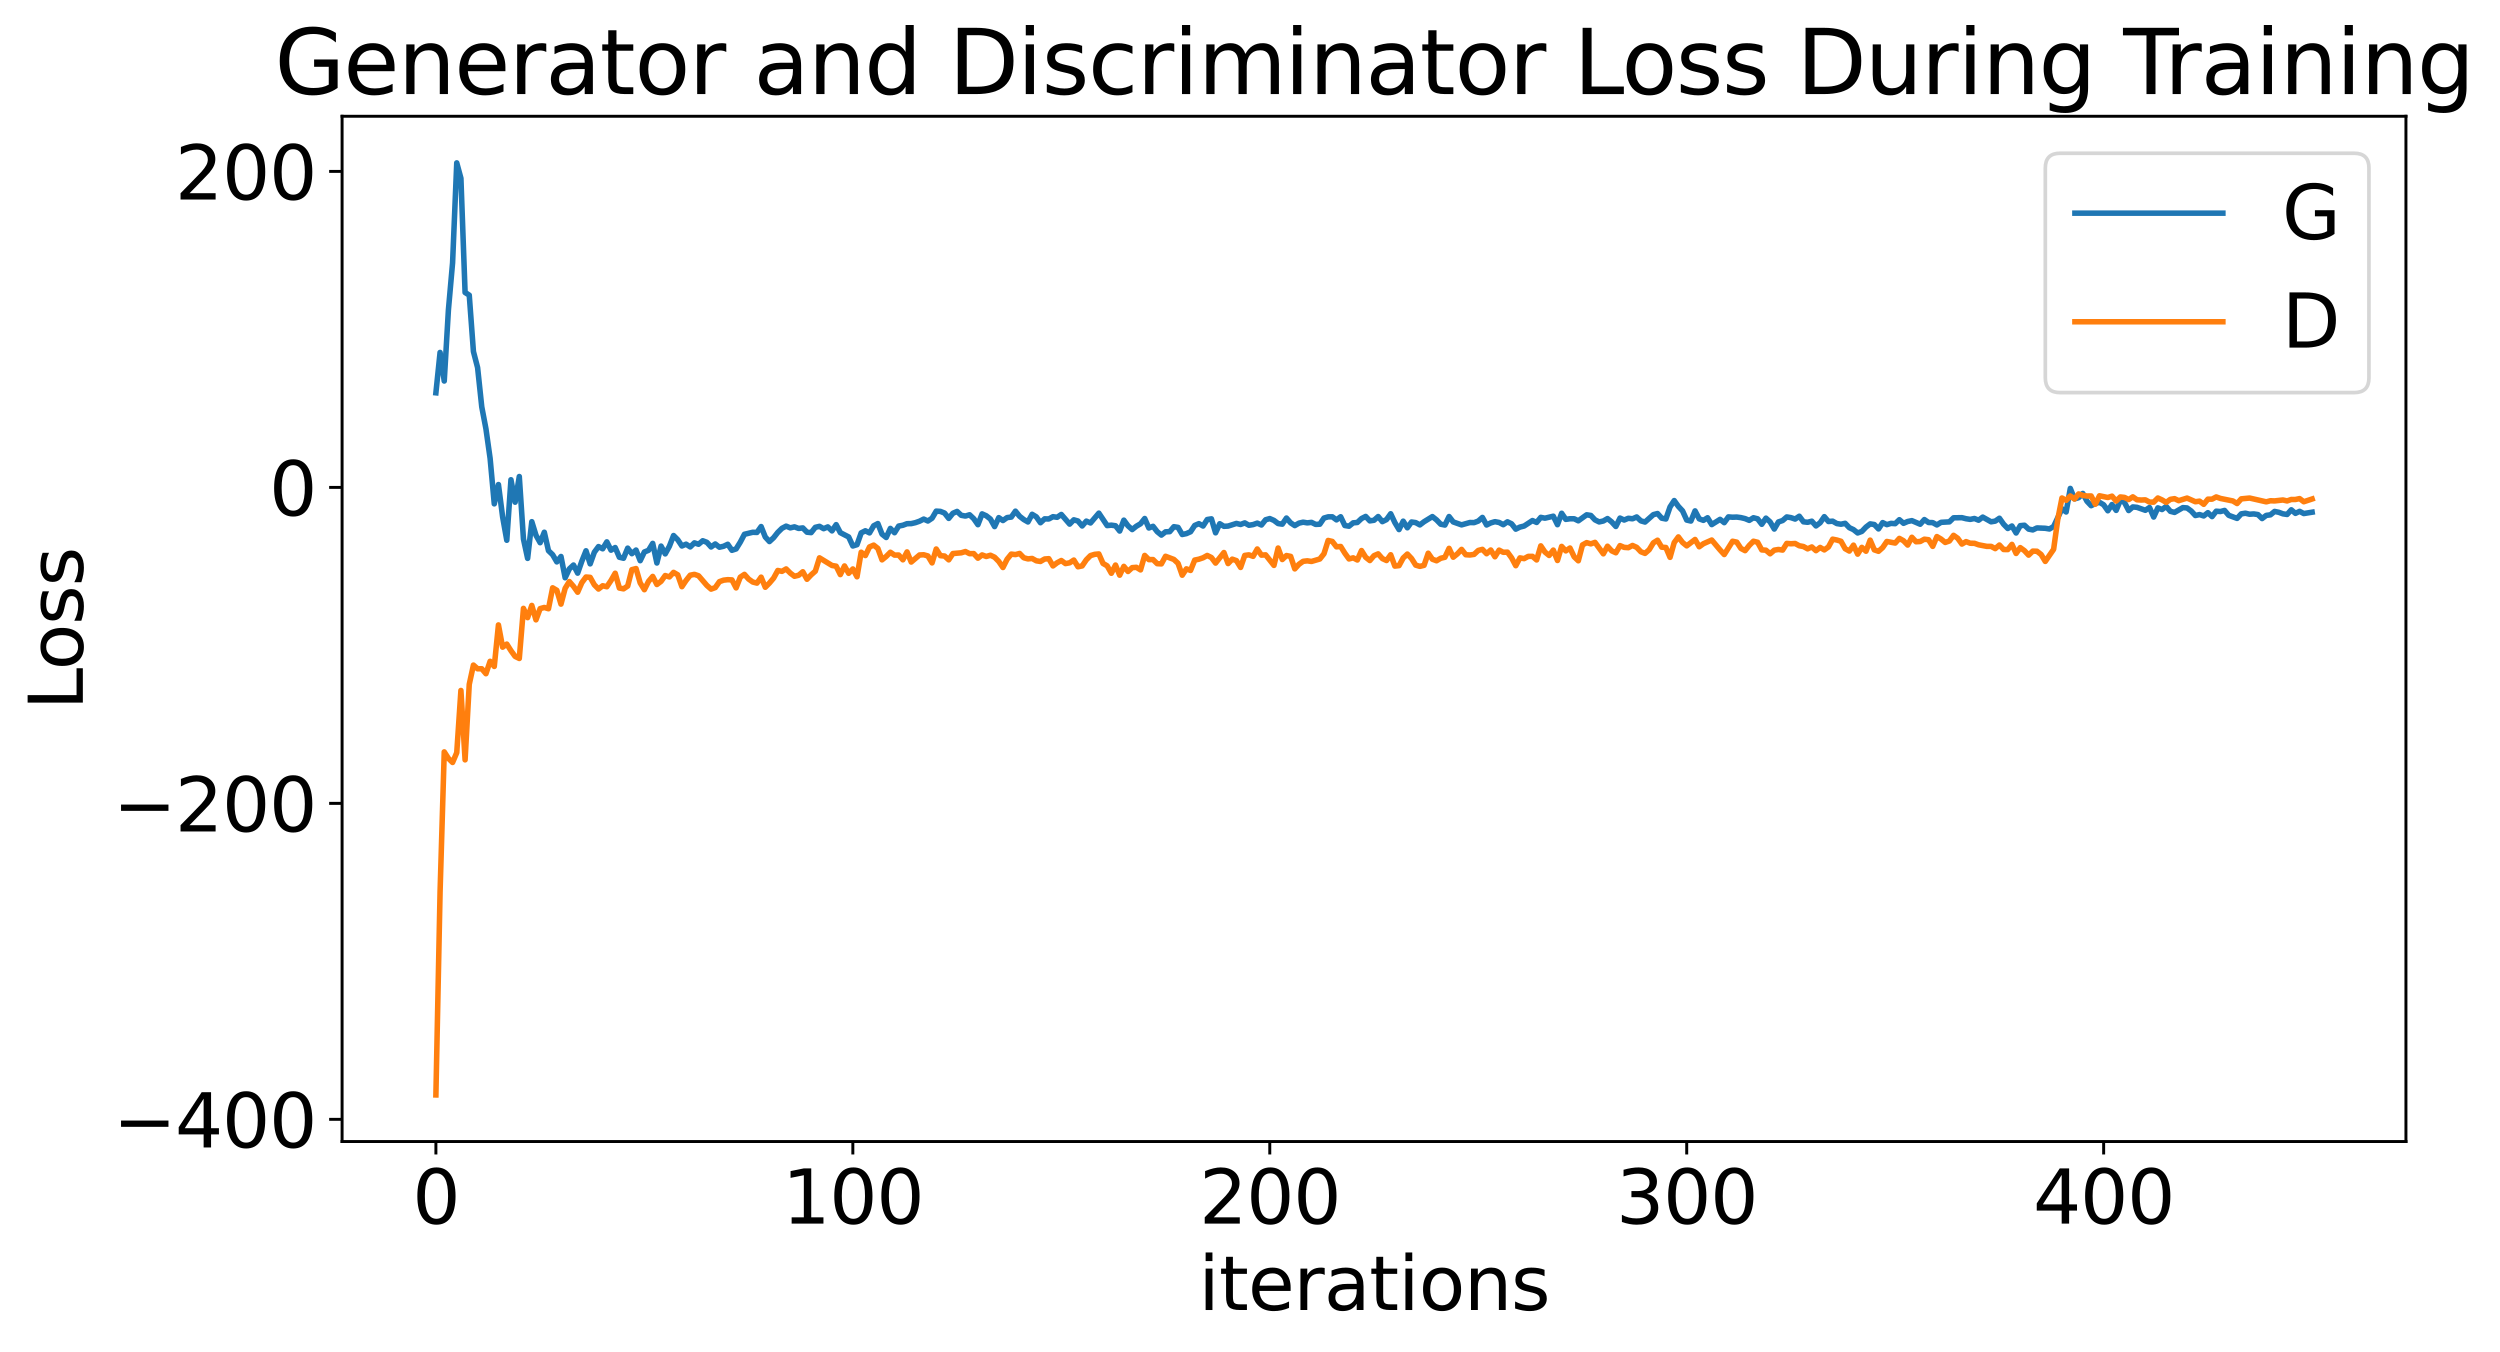 <?xml version="1.0" encoding="utf-8" standalone="no"?>
<!DOCTYPE svg PUBLIC "-//W3C//DTD SVG 1.1//EN"
  "http://www.w3.org/Graphics/SVG/1.1/DTD/svg11.dtd">
<svg xmlns:xlink="http://www.w3.org/1999/xlink" width="675.923pt" height="365.549pt" viewBox="0 0 675.923 365.549" xmlns="http://www.w3.org/2000/svg" version="1.1">
 <defs>
  <style type="text/css">*{stroke-linejoin: round; stroke-linecap: butt}</style>
 </defs>
 <g id="figure_1">
  <g id="patch_1">
   <path d="M 0 365.549 
L 675.923 365.549 
L 675.923 -0 
L 0 -0 
z
" style="fill: #ffffff"/>
  </g>
  <g id="axes_1">
   <g id="patch_2">
    <path d="M 92.491 308.636 
L 650.491 308.636 
L 650.491 31.436 
L 92.491 31.436 
z
" style="fill: #ffffff"/>
   </g>
   <g id="matplotlib.axis_1">
    <g id="xtick_1">
     <g id="line2d_1">
      <defs>
       <path id="m6cee792fcc" d="M 0 0 
L 0 3.5 
" style="stroke: #000000; stroke-width: 0.8"/>
      </defs>
      <g>
       <use xlink:href="#m6cee792fcc" x="117.854" y="308.636" style="stroke: #000000; stroke-width: 0.8"/>
      </g>
     </g>
     <g id="text_1">
      <!-- 0 -->
      <g transform="translate(111.492 330.833) scale(0.2 -0.2)">
       <defs>
        <path id="DejaVuSans-30" d="M 2034 4250 
Q 1547 4250 1301 3770 
Q 1056 3291 1056 2328 
Q 1056 1369 1301 889 
Q 1547 409 2034 409 
Q 2525 409 2770 889 
Q 3016 1369 3016 2328 
Q 3016 3291 2770 3770 
Q 2525 4250 2034 4250 
z
M 2034 4750 
Q 2819 4750 3233 4129 
Q 3647 3509 3647 2328 
Q 3647 1150 3233 529 
Q 2819 -91 2034 -91 
Q 1250 -91 836 529 
Q 422 1150 422 2328 
Q 422 3509 836 4129 
Q 1250 4750 2034 4750 
z
" transform="scale(0.016)"/>
       </defs>
       <use xlink:href="#DejaVuSans-30"/>
      </g>
     </g>
    </g>
    <g id="xtick_2">
     <g id="line2d_2">
      <g>
       <use xlink:href="#m6cee792fcc" x="230.582" y="308.636" style="stroke: #000000; stroke-width: 0.8"/>
      </g>
     </g>
     <g id="text_2">
      <!-- 100 -->
      <g transform="translate(211.494 330.833) scale(0.2 -0.2)">
       <defs>
        <path id="DejaVuSans-31" d="M 794 531 
L 1825 531 
L 1825 4091 
L 703 3866 
L 703 4441 
L 1819 4666 
L 2450 4666 
L 2450 531 
L 3481 531 
L 3481 0 
L 794 0 
L 794 531 
z
" transform="scale(0.016)"/>
       </defs>
       <use xlink:href="#DejaVuSans-31"/>
       <use xlink:href="#DejaVuSans-30" x="63.623"/>
       <use xlink:href="#DejaVuSans-30" x="127.246"/>
      </g>
     </g>
    </g>
    <g id="xtick_3">
     <g id="line2d_3">
      <g>
       <use xlink:href="#m6cee792fcc" x="343.309" y="308.636" style="stroke: #000000; stroke-width: 0.8"/>
      </g>
     </g>
     <g id="text_3">
      <!-- 200 -->
      <g transform="translate(324.221 330.833) scale(0.2 -0.2)">
       <defs>
        <path id="DejaVuSans-32" d="M 1228 531 
L 3431 531 
L 3431 0 
L 469 0 
L 469 531 
Q 828 903 1448 1529 
Q 2069 2156 2228 2338 
Q 2531 2678 2651 2914 
Q 2772 3150 2772 3378 
Q 2772 3750 2511 3984 
Q 2250 4219 1831 4219 
Q 1534 4219 1204 4116 
Q 875 4013 500 3803 
L 500 4441 
Q 881 4594 1212 4672 
Q 1544 4750 1819 4750 
Q 2544 4750 2975 4387 
Q 3406 4025 3406 3419 
Q 3406 3131 3298 2873 
Q 3191 2616 2906 2266 
Q 2828 2175 2409 1742 
Q 1991 1309 1228 531 
z
" transform="scale(0.016)"/>
       </defs>
       <use xlink:href="#DejaVuSans-32"/>
       <use xlink:href="#DejaVuSans-30" x="63.623"/>
       <use xlink:href="#DejaVuSans-30" x="127.246"/>
      </g>
     </g>
    </g>
    <g id="xtick_4">
     <g id="line2d_4">
      <g>
       <use xlink:href="#m6cee792fcc" x="456.036" y="308.636" style="stroke: #000000; stroke-width: 0.8"/>
      </g>
     </g>
     <g id="text_4">
      <!-- 300 -->
      <g transform="translate(436.949 330.833) scale(0.2 -0.2)">
       <defs>
        <path id="DejaVuSans-33" d="M 2597 2516 
Q 3050 2419 3304 2112 
Q 3559 1806 3559 1356 
Q 3559 666 3084 287 
Q 2609 -91 1734 -91 
Q 1441 -91 1130 -33 
Q 819 25 488 141 
L 488 750 
Q 750 597 1062 519 
Q 1375 441 1716 441 
Q 2309 441 2620 675 
Q 2931 909 2931 1356 
Q 2931 1769 2642 2001 
Q 2353 2234 1838 2234 
L 1294 2234 
L 1294 2753 
L 1863 2753 
Q 2328 2753 2575 2939 
Q 2822 3125 2822 3475 
Q 2822 3834 2567 4026 
Q 2313 4219 1838 4219 
Q 1578 4219 1281 4162 
Q 984 4106 628 3988 
L 628 4550 
Q 988 4650 1302 4700 
Q 1616 4750 1894 4750 
Q 2613 4750 3031 4423 
Q 3450 4097 3450 3541 
Q 3450 3153 3228 2886 
Q 3006 2619 2597 2516 
z
" transform="scale(0.016)"/>
       </defs>
       <use xlink:href="#DejaVuSans-33"/>
       <use xlink:href="#DejaVuSans-30" x="63.623"/>
       <use xlink:href="#DejaVuSans-30" x="127.246"/>
      </g>
     </g>
    </g>
    <g id="xtick_5">
     <g id="line2d_5">
      <g>
       <use xlink:href="#m6cee792fcc" x="568.763" y="308.636" style="stroke: #000000; stroke-width: 0.8"/>
      </g>
     </g>
     <g id="text_5">
      <!-- 400 -->
      <g transform="translate(549.676 330.833) scale(0.2 -0.2)">
       <defs>
        <path id="DejaVuSans-34" d="M 2419 4116 
L 825 1625 
L 2419 1625 
L 2419 4116 
z
M 2253 4666 
L 3047 4666 
L 3047 1625 
L 3713 1625 
L 3713 1100 
L 3047 1100 
L 3047 0 
L 2419 0 
L 2419 1100 
L 313 1100 
L 313 1709 
L 2253 4666 
z
" transform="scale(0.016)"/>
       </defs>
       <use xlink:href="#DejaVuSans-34"/>
       <use xlink:href="#DejaVuSans-30" x="63.623"/>
       <use xlink:href="#DejaVuSans-30" x="127.246"/>
      </g>
     </g>
    </g>
    <g id="text_6">
     <!-- iterations -->
     <g transform="translate(324.036 354.189) scale(0.2 -0.2)">
      <defs>
       <path id="DejaVuSans-69" d="M 603 3500 
L 1178 3500 
L 1178 0 
L 603 0 
L 603 3500 
z
M 603 4863 
L 1178 4863 
L 1178 4134 
L 603 4134 
L 603 4863 
z
" transform="scale(0.016)"/>
       <path id="DejaVuSans-74" d="M 1172 4494 
L 1172 3500 
L 2356 3500 
L 2356 3053 
L 1172 3053 
L 1172 1153 
Q 1172 725 1289 603 
Q 1406 481 1766 481 
L 2356 481 
L 2356 0 
L 1766 0 
Q 1100 0 847 248 
Q 594 497 594 1153 
L 594 3053 
L 172 3053 
L 172 3500 
L 594 3500 
L 594 4494 
L 1172 4494 
z
" transform="scale(0.016)"/>
       <path id="DejaVuSans-65" d="M 3597 1894 
L 3597 1613 
L 953 1613 
Q 991 1019 1311 708 
Q 1631 397 2203 397 
Q 2534 397 2845 478 
Q 3156 559 3463 722 
L 3463 178 
Q 3153 47 2828 -22 
Q 2503 -91 2169 -91 
Q 1331 -91 842 396 
Q 353 884 353 1716 
Q 353 2575 817 3079 
Q 1281 3584 2069 3584 
Q 2775 3584 3186 3129 
Q 3597 2675 3597 1894 
z
M 3022 2063 
Q 3016 2534 2758 2815 
Q 2500 3097 2075 3097 
Q 1594 3097 1305 2825 
Q 1016 2553 972 2059 
L 3022 2063 
z
" transform="scale(0.016)"/>
       <path id="DejaVuSans-72" d="M 2631 2963 
Q 2534 3019 2420 3045 
Q 2306 3072 2169 3072 
Q 1681 3072 1420 2755 
Q 1159 2438 1159 1844 
L 1159 0 
L 581 0 
L 581 3500 
L 1159 3500 
L 1159 2956 
Q 1341 3275 1631 3429 
Q 1922 3584 2338 3584 
Q 2397 3584 2469 3576 
Q 2541 3569 2628 3553 
L 2631 2963 
z
" transform="scale(0.016)"/>
       <path id="DejaVuSans-61" d="M 2194 1759 
Q 1497 1759 1228 1600 
Q 959 1441 959 1056 
Q 959 750 1161 570 
Q 1363 391 1709 391 
Q 2188 391 2477 730 
Q 2766 1069 2766 1631 
L 2766 1759 
L 2194 1759 
z
M 3341 1997 
L 3341 0 
L 2766 0 
L 2766 531 
Q 2569 213 2275 61 
Q 1981 -91 1556 -91 
Q 1019 -91 701 211 
Q 384 513 384 1019 
Q 384 1609 779 1909 
Q 1175 2209 1959 2209 
L 2766 2209 
L 2766 2266 
Q 2766 2663 2505 2880 
Q 2244 3097 1772 3097 
Q 1472 3097 1187 3025 
Q 903 2953 641 2809 
L 641 3341 
Q 956 3463 1253 3523 
Q 1550 3584 1831 3584 
Q 2591 3584 2966 3190 
Q 3341 2797 3341 1997 
z
" transform="scale(0.016)"/>
       <path id="DejaVuSans-6f" d="M 1959 3097 
Q 1497 3097 1228 2736 
Q 959 2375 959 1747 
Q 959 1119 1226 758 
Q 1494 397 1959 397 
Q 2419 397 2687 759 
Q 2956 1122 2956 1747 
Q 2956 2369 2687 2733 
Q 2419 3097 1959 3097 
z
M 1959 3584 
Q 2709 3584 3137 3096 
Q 3566 2609 3566 1747 
Q 3566 888 3137 398 
Q 2709 -91 1959 -91 
Q 1206 -91 779 398 
Q 353 888 353 1747 
Q 353 2609 779 3096 
Q 1206 3584 1959 3584 
z
" transform="scale(0.016)"/>
       <path id="DejaVuSans-6e" d="M 3513 2113 
L 3513 0 
L 2938 0 
L 2938 2094 
Q 2938 2591 2744 2837 
Q 2550 3084 2163 3084 
Q 1697 3084 1428 2787 
Q 1159 2491 1159 1978 
L 1159 0 
L 581 0 
L 581 3500 
L 1159 3500 
L 1159 2956 
Q 1366 3272 1645 3428 
Q 1925 3584 2291 3584 
Q 2894 3584 3203 3211 
Q 3513 2838 3513 2113 
z
" transform="scale(0.016)"/>
       <path id="DejaVuSans-73" d="M 2834 3397 
L 2834 2853 
Q 2591 2978 2328 3040 
Q 2066 3103 1784 3103 
Q 1356 3103 1142 2972 
Q 928 2841 928 2578 
Q 928 2378 1081 2264 
Q 1234 2150 1697 2047 
L 1894 2003 
Q 2506 1872 2764 1633 
Q 3022 1394 3022 966 
Q 3022 478 2636 193 
Q 2250 -91 1575 -91 
Q 1294 -91 989 -36 
Q 684 19 347 128 
L 347 722 
Q 666 556 975 473 
Q 1284 391 1588 391 
Q 1994 391 2212 530 
Q 2431 669 2431 922 
Q 2431 1156 2273 1281 
Q 2116 1406 1581 1522 
L 1381 1569 
Q 847 1681 609 1914 
Q 372 2147 372 2553 
Q 372 3047 722 3315 
Q 1072 3584 1716 3584 
Q 2034 3584 2315 3537 
Q 2597 3491 2834 3397 
z
" transform="scale(0.016)"/>
      </defs>
      <use xlink:href="#DejaVuSans-69"/>
      <use xlink:href="#DejaVuSans-74" x="27.783"/>
      <use xlink:href="#DejaVuSans-65" x="66.992"/>
      <use xlink:href="#DejaVuSans-72" x="128.516"/>
      <use xlink:href="#DejaVuSans-61" x="169.629"/>
      <use xlink:href="#DejaVuSans-74" x="230.908"/>
      <use xlink:href="#DejaVuSans-69" x="270.117"/>
      <use xlink:href="#DejaVuSans-6f" x="297.9"/>
      <use xlink:href="#DejaVuSans-6e" x="359.082"/>
      <use xlink:href="#DejaVuSans-73" x="422.461"/>
     </g>
    </g>
   </g>
   <g id="matplotlib.axis_2">
    <g id="ytick_1">
     <g id="line2d_6">
      <defs>
       <path id="m72a6e95339" d="M 0 0 
L -3.5 0 
" style="stroke: #000000; stroke-width: 0.8"/>
      </defs>
      <g>
       <use xlink:href="#m72a6e95339" x="92.491" y="302.634" style="stroke: #000000; stroke-width: 0.8"/>
      </g>
     </g>
     <g id="text_7">
      <!-- −400 -->
      <g transform="translate(30.556 310.233) scale(0.2 -0.2)">
       <defs>
        <path id="DejaVuSans-2212" d="M 678 2272 
L 4684 2272 
L 4684 1741 
L 678 1741 
L 678 2272 
z
" transform="scale(0.016)"/>
       </defs>
       <use xlink:href="#DejaVuSans-2212"/>
       <use xlink:href="#DejaVuSans-34" x="83.789"/>
       <use xlink:href="#DejaVuSans-30" x="147.412"/>
       <use xlink:href="#DejaVuSans-30" x="211.035"/>
      </g>
     </g>
    </g>
    <g id="ytick_2">
     <g id="line2d_7">
      <g>
       <use xlink:href="#m72a6e95339" x="92.491" y="217.204" style="stroke: #000000; stroke-width: 0.8"/>
      </g>
     </g>
     <g id="text_8">
      <!-- −200 -->
      <g transform="translate(30.556 224.803) scale(0.2 -0.2)">
       <use xlink:href="#DejaVuSans-2212"/>
       <use xlink:href="#DejaVuSans-32" x="83.789"/>
       <use xlink:href="#DejaVuSans-30" x="147.412"/>
       <use xlink:href="#DejaVuSans-30" x="211.035"/>
      </g>
     </g>
    </g>
    <g id="ytick_3">
     <g id="line2d_8">
      <g>
       <use xlink:href="#m72a6e95339" x="92.491" y="131.774" style="stroke: #000000; stroke-width: 0.8"/>
      </g>
     </g>
     <g id="text_9">
      <!-- 0 -->
      <g transform="translate(72.766 139.373) scale(0.2 -0.2)">
       <use xlink:href="#DejaVuSans-30"/>
      </g>
     </g>
    </g>
    <g id="ytick_4">
     <g id="line2d_9">
      <g>
       <use xlink:href="#m72a6e95339" x="92.491" y="46.344" style="stroke: #000000; stroke-width: 0.8"/>
      </g>
     </g>
     <g id="text_10">
      <!-- 200 -->
      <g transform="translate(47.316 53.943) scale(0.2 -0.2)">
       <use xlink:href="#DejaVuSans-32"/>
       <use xlink:href="#DejaVuSans-30" x="63.623"/>
       <use xlink:href="#DejaVuSans-30" x="127.246"/>
      </g>
     </g>
    </g>
    <g id="text_11">
     <!-- Loss -->
     <g transform="translate(22.397 191.971) rotate(-90) scale(0.2 -0.2)">
      <defs>
       <path id="DejaVuSans-4c" d="M 628 4666 
L 1259 4666 
L 1259 531 
L 3531 531 
L 3531 0 
L 628 0 
L 628 4666 
z
" transform="scale(0.016)"/>
      </defs>
      <use xlink:href="#DejaVuSans-4c"/>
      <use xlink:href="#DejaVuSans-6f" x="53.963"/>
      <use xlink:href="#DejaVuSans-73" x="115.145"/>
      <use xlink:href="#DejaVuSans-73" x="167.244"/>
     </g>
    </g>
   </g>
   <g id="line2d_10">
    <path d="M 117.854 106.201 
L 118.982 95.293 
L 120.109 103.013 
L 121.236 83.802 
L 122.363 71.07 
L 123.491 44.036 
L 124.618 48.202 
L 125.745 79.082 
L 126.872 79.801 
L 128 95.039 
L 129.127 99.384 
L 130.254 110.005 
L 131.382 115.933 
L 132.509 123.922 
L 133.636 136.223 
L 134.763 131.012 
L 135.891 139.741 
L 137.018 146.066 
L 138.145 129.712 
L 139.272 135.776 
L 140.4 128.84 
L 141.527 145.744 
L 142.654 150.966 
L 143.782 141.048 
L 144.909 144.709 
L 146.036 146.73 
L 147.163 143.903 
L 148.291 148.889 
L 149.418 149.977 
L 150.545 151.915 
L 151.672 150.461 
L 152.8 156.209 
L 153.927 153.818 
L 155.054 152.77 
L 156.182 154.957 
L 157.309 151.727 
L 158.436 148.92 
L 159.563 152.45 
L 160.691 149.303 
L 161.818 147.781 
L 162.945 148.375 
L 164.072 146.504 
L 165.2 148.745 
L 166.327 148.044 
L 167.454 150.657 
L 168.582 150.932 
L 169.709 148.202 
L 170.836 149.697 
L 171.963 148.72 
L 173.091 151.591 
L 174.218 149.238 
L 175.345 148.782 
L 176.472 146.917 
L 177.6 152.215 
L 178.727 147.649 
L 179.854 149.753 
L 180.982 147.695 
L 182.109 144.795 
L 183.236 145.922 
L 184.363 147.615 
L 185.491 147.13 
L 186.618 147.865 
L 187.745 146.771 
L 188.872 147.15 
L 190 146.202 
L 191.127 146.632 
L 192.254 147.882 
L 193.382 147.073 
L 194.509 147.952 
L 195.636 147.692 
L 196.763 147.157 
L 197.891 148.781 
L 199.018 148.414 
L 200.145 146.591 
L 201.272 144.451 
L 203.527 143.911 
L 204.654 143.957 
L 205.782 142.369 
L 206.909 145.189 
L 208.036 146.419 
L 209.163 145.376 
L 210.291 143.944 
L 211.418 142.844 
L 212.545 142.253 
L 213.672 142.718 
L 214.8 142.444 
L 215.927 142.872 
L 217.054 142.731 
L 218.182 143.888 
L 219.309 144.002 
L 220.436 142.575 
L 221.563 142.306 
L 222.691 142.938 
L 223.818 142.458 
L 224.945 143.532 
L 226.072 141.851 
L 227.2 144.015 
L 229.454 145.177 
L 230.582 147.615 
L 231.709 147.264 
L 232.836 144.074 
L 233.963 143.508 
L 235.091 144.077 
L 236.218 142.152 
L 237.345 141.557 
L 238.472 144.417 
L 239.6 145.316 
L 240.727 142.868 
L 241.854 144.028 
L 242.982 142.228 
L 244.109 142.014 
L 245.236 141.589 
L 246.363 141.571 
L 247.491 141.311 
L 248.618 140.918 
L 249.745 140.347 
L 250.872 140.862 
L 252 140.112 
L 253.127 138.192 
L 254.254 138.269 
L 255.382 138.718 
L 256.509 140.157 
L 257.636 138.766 
L 258.763 138.28 
L 259.891 139.324 
L 261.018 139.525 
L 262.145 139.18 
L 263.272 140.24 
L 264.4 141.858 
L 265.527 138.938 
L 266.654 139.449 
L 267.782 140.337 
L 268.909 142.371 
L 270.036 139.956 
L 271.163 140.734 
L 272.291 139.937 
L 273.418 139.804 
L 274.545 138.205 
L 275.672 139.587 
L 276.8 140.467 
L 277.927 141.119 
L 279.054 139.052 
L 280.182 139.737 
L 281.309 141.329 
L 282.436 140.28 
L 283.563 140.314 
L 284.691 139.701 
L 285.818 139.86 
L 286.945 139.098 
L 289.2 141.703 
L 290.327 140.546 
L 291.454 140.869 
L 292.582 142.202 
L 293.709 140.898 
L 294.836 141.392 
L 297.091 138.738 
L 299.345 142.103 
L 300.472 141.988 
L 301.6 142.147 
L 302.727 143.574 
L 303.854 140.637 
L 304.982 142.175 
L 306.109 143.176 
L 307.236 142.277 
L 308.363 141.614 
L 309.491 140.192 
L 310.618 142.751 
L 311.745 142.302 
L 312.872 143.746 
L 314 144.672 
L 315.127 143.789 
L 316.254 143.741 
L 317.382 142.406 
L 318.509 142.587 
L 319.636 144.513 
L 320.763 144.273 
L 321.891 143.77 
L 323.018 142.061 
L 324.145 141.581 
L 325.272 142.217 
L 326.4 140.462 
L 327.527 140.281 
L 328.654 144.055 
L 329.782 141.606 
L 330.909 142.299 
L 332.036 142.239 
L 334.291 141.52 
L 335.418 141.8 
L 336.545 141.371 
L 337.672 142.012 
L 338.8 141.834 
L 339.927 141.438 
L 341.054 141.943 
L 342.182 140.529 
L 343.309 140.209 
L 344.436 140.703 
L 345.563 141.555 
L 346.691 141.716 
L 347.818 140.066 
L 348.945 141.36 
L 350.072 142.103 
L 351.2 141.443 
L 352.327 141.18 
L 353.454 141.37 
L 354.582 141.233 
L 355.709 141.782 
L 356.836 141.728 
L 357.963 140.068 
L 359.091 139.741 
L 360.218 139.73 
L 361.345 140.555 
L 362.472 139.72 
L 363.6 142.083 
L 364.727 142.271 
L 365.854 141.36 
L 366.982 141.263 
L 368.109 140.203 
L 369.236 139.631 
L 370.363 140.828 
L 371.491 140.659 
L 372.618 139.661 
L 373.745 141.034 
L 374.872 140.479 
L 376 138.909 
L 377.127 141.293 
L 378.254 143.176 
L 379.382 140.912 
L 380.509 142.694 
L 381.636 141.133 
L 382.763 141.298 
L 383.891 141.917 
L 385.018 141.061 
L 387.272 139.672 
L 388.4 140.569 
L 389.527 141.729 
L 390.654 141.956 
L 391.782 139.661 
L 392.909 141.116 
L 395.163 141.908 
L 397.418 141.272 
L 398.545 141.304 
L 399.672 140.884 
L 400.8 139.9 
L 401.927 141.94 
L 403.054 141.381 
L 404.182 141.044 
L 405.309 141.257 
L 406.436 141.861 
L 407.563 141.082 
L 408.691 141.623 
L 409.818 143.065 
L 410.945 142.509 
L 412.072 142.224 
L 414.327 140.742 
L 415.454 141.25 
L 416.582 139.882 
L 417.709 140.101 
L 419.963 139.565 
L 421.091 141.858 
L 422.218 138.773 
L 423.345 140.42 
L 424.472 140.257 
L 425.6 140.258 
L 426.727 140.809 
L 428.982 139.187 
L 430.109 139.36 
L 431.236 140.556 
L 432.363 141.113 
L 433.491 140.861 
L 434.618 140.21 
L 435.745 141.106 
L 436.872 142.337 
L 438 140.073 
L 439.127 140.602 
L 440.254 140.125 
L 441.382 140.266 
L 442.509 139.772 
L 443.636 140.821 
L 444.763 141.145 
L 447.018 139.142 
L 448.145 138.845 
L 449.272 140.094 
L 450.4 140.316 
L 451.527 137.06 
L 452.654 135.341 
L 453.782 136.917 
L 454.909 138.126 
L 456.036 140.61 
L 457.163 140.872 
L 458.291 138.131 
L 459.418 140.283 
L 460.545 140.684 
L 461.672 139.987 
L 462.8 141.834 
L 465.054 140.418 
L 466.182 141.312 
L 467.309 139.75 
L 468.436 139.84 
L 469.563 139.798 
L 470.691 139.949 
L 471.818 140.22 
L 472.945 140.689 
L 474.072 139.985 
L 475.2 140.275 
L 476.327 141.752 
L 477.454 140.095 
L 478.582 141.106 
L 479.709 143.034 
L 480.836 141.115 
L 481.963 140.738 
L 483.091 139.765 
L 484.218 139.957 
L 485.345 140.338 
L 486.472 139.574 
L 487.6 141.083 
L 488.727 141.207 
L 489.854 140.915 
L 490.982 142.191 
L 492.109 141.337 
L 493.236 139.693 
L 494.363 141.001 
L 495.491 140.909 
L 496.618 141.553 
L 497.745 141.73 
L 498.872 141.491 
L 500 142.667 
L 501.127 143.195 
L 502.254 144.093 
L 503.382 143.682 
L 504.509 142.5 
L 505.636 141.642 
L 506.763 141.82 
L 507.891 142.998 
L 509.018 141.298 
L 510.145 141.846 
L 511.272 141.504 
L 512.4 141.585 
L 513.527 140.514 
L 514.654 141.486 
L 515.782 140.997 
L 516.909 140.769 
L 519.163 141.735 
L 520.291 140.479 
L 521.418 141.269 
L 522.545 141.301 
L 523.672 141.925 
L 524.8 141.22 
L 527.054 141.096 
L 528.182 140.001 
L 530.436 139.961 
L 531.563 140.249 
L 532.691 140.421 
L 533.818 140.187 
L 534.945 140.647 
L 536.072 139.811 
L 538.327 141.081 
L 539.454 140.893 
L 540.582 140.118 
L 541.709 141.721 
L 542.836 142.881 
L 543.963 142.215 
L 545.091 144.1 
L 546.218 142.123 
L 547.345 142.008 
L 548.472 143.051 
L 549.6 143.274 
L 550.727 142.734 
L 552.982 142.832 
L 554.109 143.022 
L 555.236 142.35 
L 557.491 137.555 
L 558.618 138.422 
L 559.745 132.056 
L 560.872 134.866 
L 562 134.561 
L 563.127 133.417 
L 564.254 135.529 
L 565.382 136.721 
L 566.509 136.133 
L 567.636 135.806 
L 568.763 136.48 
L 569.891 138.092 
L 571.018 136.412 
L 572.145 137.985 
L 573.272 135.26 
L 574.4 135.859 
L 575.527 138.03 
L 576.654 137.059 
L 577.782 137.17 
L 580.036 137.964 
L 581.163 137.214 
L 582.291 139.79 
L 583.418 137.311 
L 584.545 137.759 
L 585.672 136.925 
L 586.8 138.246 
L 587.927 138.539 
L 590.182 137.244 
L 591.309 137.333 
L 592.436 138.163 
L 593.563 139.383 
L 594.691 139.122 
L 595.818 139.495 
L 596.945 138.612 
L 598.072 139.669 
L 599.2 138.211 
L 600.327 138.305 
L 601.454 138.008 
L 602.582 139.329 
L 604.836 140.157 
L 605.963 138.933 
L 607.091 138.755 
L 608.218 139.031 
L 609.345 138.952 
L 610.472 139.122 
L 611.6 140.201 
L 612.727 139.344 
L 613.854 139.197 
L 614.982 138.278 
L 616.109 138.508 
L 617.236 138.928 
L 618.363 139.094 
L 619.491 137.837 
L 620.618 138.795 
L 621.745 138.255 
L 622.872 138.846 
L 625.127 138.482 
L 625.127 138.482 
" clip-path="url(#p04a81657b8)" style="fill: none; stroke: #1f77b4; stroke-width: 1.5; stroke-linecap: square"/>
   </g>
   <g id="line2d_11">
    <path d="M 117.854 296.036 
L 118.982 241.114 
L 120.109 203.289 
L 121.236 205.05 
L 122.363 206.143 
L 123.491 203.499 
L 124.618 186.686 
L 125.745 205.438 
L 126.872 185.019 
L 128 179.82 
L 129.127 180.821 
L 130.254 180.814 
L 131.382 182.147 
L 132.509 178.8 
L 133.636 180.178 
L 134.763 168.963 
L 135.891 174.974 
L 137.018 174.143 
L 138.145 175.918 
L 139.272 177.477 
L 140.4 178.029 
L 141.527 164.488 
L 142.654 166.987 
L 143.782 163.693 
L 144.909 167.581 
L 146.036 164.552 
L 147.163 164.243 
L 148.291 164.583 
L 149.418 158.928 
L 150.545 159.597 
L 151.672 163.333 
L 152.8 159.064 
L 153.927 157.227 
L 155.054 158.525 
L 156.182 160.115 
L 157.309 157.536 
L 158.436 156.008 
L 159.563 156.102 
L 160.691 158.114 
L 161.818 159.255 
L 162.945 158.372 
L 164.072 158.634 
L 165.2 156.948 
L 166.327 154.988 
L 167.454 158.988 
L 168.582 159.204 
L 169.709 158.45 
L 170.836 154.021 
L 171.963 153.725 
L 173.091 157.614 
L 174.218 159.434 
L 175.345 157.18 
L 176.472 155.851 
L 177.6 158.029 
L 178.727 157.177 
L 179.854 155.614 
L 180.982 155.981 
L 182.109 154.754 
L 183.236 155.408 
L 184.363 158.616 
L 185.491 156.94 
L 186.618 155.516 
L 187.745 155.289 
L 188.872 155.671 
L 191.127 158.296 
L 192.254 159.281 
L 193.382 158.872 
L 194.509 157.263 
L 195.636 156.861 
L 196.763 156.725 
L 197.891 156.788 
L 199.018 158.944 
L 200.145 156.05 
L 201.272 155.294 
L 202.4 156.562 
L 203.527 157.363 
L 204.654 157.655 
L 205.782 156.047 
L 206.909 158.775 
L 208.036 157.637 
L 209.163 156.305 
L 210.291 154.245 
L 211.418 154.474 
L 212.545 153.823 
L 213.672 154.948 
L 214.8 155.804 
L 215.927 155.532 
L 217.054 154.587 
L 218.182 156.615 
L 219.309 155.425 
L 220.436 154.424 
L 221.563 150.825 
L 224.945 152.889 
L 226.072 153.077 
L 227.2 155.35 
L 228.327 153.019 
L 229.454 155.002 
L 230.582 153.832 
L 231.709 155.944 
L 232.836 149.306 
L 233.963 150.203 
L 235.091 147.869 
L 236.218 147.384 
L 237.345 148.273 
L 238.472 151.364 
L 239.6 150.447 
L 240.727 149.314 
L 241.854 150.087 
L 242.982 150.064 
L 244.109 151.354 
L 245.236 149.224 
L 246.363 151.955 
L 248.618 150.047 
L 249.745 149.992 
L 250.872 150.313 
L 252 152.187 
L 253.127 148.438 
L 254.254 150.236 
L 255.382 150.332 
L 256.509 151.363 
L 257.636 149.663 
L 259.891 149.462 
L 261.018 149.118 
L 262.145 149.697 
L 263.272 149.674 
L 264.4 150.916 
L 265.527 150.034 
L 266.654 150.453 
L 267.782 150.123 
L 268.909 150.654 
L 270.036 151.798 
L 271.163 153.433 
L 272.291 151.197 
L 273.418 149.81 
L 274.545 149.944 
L 275.672 149.64 
L 276.8 150.804 
L 277.927 151.108 
L 279.054 150.992 
L 280.182 151.624 
L 281.309 151.801 
L 282.436 151.139 
L 283.563 151.052 
L 284.691 153.007 
L 285.818 152.15 
L 286.945 151.548 
L 288.072 152.375 
L 289.2 152.168 
L 290.327 151.426 
L 291.454 153.236 
L 292.582 153.007 
L 293.709 151.353 
L 294.836 150.212 
L 295.963 149.878 
L 297.091 149.767 
L 298.218 152.334 
L 299.345 152.985 
L 300.472 154.989 
L 301.6 152.777 
L 302.727 155.511 
L 303.854 153.132 
L 304.982 154.506 
L 306.109 153.474 
L 307.236 153.384 
L 308.363 154.081 
L 309.491 150.174 
L 310.618 151.304 
L 311.745 151.289 
L 312.872 152.398 
L 314 152.457 
L 315.127 150.404 
L 317.382 151.257 
L 318.509 152.309 
L 319.636 155.515 
L 320.763 153.8 
L 321.891 154.223 
L 323.018 151.425 
L 324.145 151.191 
L 325.272 150.809 
L 326.4 150.18 
L 327.527 150.737 
L 328.654 152.238 
L 330.909 149.39 
L 332.036 152.367 
L 333.163 151.178 
L 334.291 151.578 
L 335.418 153.415 
L 336.545 150.168 
L 337.672 150.014 
L 338.8 150.414 
L 339.927 148.433 
L 341.054 150.092 
L 342.182 150.013 
L 344.436 152.863 
L 345.563 148.176 
L 346.691 151.276 
L 347.818 150.204 
L 348.945 150.429 
L 350.072 153.806 
L 351.2 152.565 
L 352.327 151.764 
L 353.454 151.635 
L 354.582 151.799 
L 356.836 151.136 
L 357.963 149.717 
L 359.091 146.125 
L 360.218 146.39 
L 361.345 147.846 
L 362.472 147.747 
L 363.6 149.559 
L 364.727 151.12 
L 365.854 150.825 
L 366.982 151.403 
L 368.109 148.853 
L 369.236 150.662 
L 370.363 151.552 
L 371.491 150.23 
L 372.618 149.747 
L 373.745 151.023 
L 374.872 151.545 
L 376 149.99 
L 377.127 153.053 
L 378.254 152.928 
L 379.382 150.855 
L 380.509 149.804 
L 381.636 151.004 
L 382.763 152.796 
L 383.891 153.128 
L 385.018 152.848 
L 386.145 149.577 
L 387.272 151.199 
L 388.4 151.613 
L 389.527 150.939 
L 390.654 150.669 
L 391.782 148.261 
L 392.909 150.649 
L 394.036 149.748 
L 395.163 148.539 
L 396.291 149.983 
L 397.418 150.051 
L 398.545 149.887 
L 399.672 148.826 
L 400.8 148.534 
L 401.927 149.707 
L 403.054 148.706 
L 404.182 150.533 
L 405.309 148.741 
L 406.436 149.327 
L 407.563 149.28 
L 408.691 150.825 
L 409.818 152.944 
L 410.945 150.838 
L 412.072 151.038 
L 413.2 150.423 
L 414.327 150.42 
L 415.454 151.388 
L 416.582 147.587 
L 417.709 149.257 
L 418.836 150.178 
L 419.963 148.732 
L 421.091 151.537 
L 422.218 147.732 
L 423.345 148.94 
L 424.472 148.172 
L 425.6 150.539 
L 426.727 151.618 
L 427.854 147.332 
L 428.982 146.714 
L 430.109 147.042 
L 431.236 146.643 
L 433.491 149.735 
L 434.618 147.685 
L 435.745 148.928 
L 436.872 149.448 
L 438 147.521 
L 439.127 147.993 
L 440.254 148.075 
L 441.382 147.476 
L 442.509 147.987 
L 443.636 149.179 
L 444.763 149.618 
L 445.891 148.624 
L 447.018 146.765 
L 448.145 146.059 
L 449.272 147.941 
L 450.4 148.029 
L 451.527 150.687 
L 452.654 146.697 
L 453.782 145.166 
L 454.909 146.667 
L 456.036 147.581 
L 458.291 145.861 
L 459.418 147.828 
L 460.545 147.007 
L 462.8 146.009 
L 465.054 148.689 
L 466.182 149.924 
L 468.436 146.337 
L 469.563 146.576 
L 470.691 148.284 
L 471.818 148.877 
L 472.945 147.468 
L 474.072 146.334 
L 475.2 146.611 
L 476.327 148.682 
L 477.454 148.757 
L 478.582 149.724 
L 479.709 148.748 
L 480.836 148.559 
L 481.963 148.723 
L 483.091 146.922 
L 484.218 147.016 
L 485.345 146.944 
L 486.472 147.558 
L 487.6 147.766 
L 488.727 148.39 
L 489.854 147.878 
L 490.982 148.882 
L 492.109 148.014 
L 493.236 148.676 
L 494.363 147.872 
L 495.491 145.779 
L 496.618 146.001 
L 497.745 146.343 
L 498.872 148.351 
L 500 148.989 
L 501.127 147.391 
L 502.254 149.821 
L 503.382 147.996 
L 504.509 149.032 
L 505.636 146.037 
L 506.763 148.672 
L 507.891 149.054 
L 509.018 148.049 
L 510.145 146.4 
L 512.4 146.825 
L 513.527 145.567 
L 514.654 146.2 
L 515.782 147.363 
L 516.909 145.266 
L 518.036 146.472 
L 519.163 146.406 
L 520.291 145.784 
L 521.418 145.925 
L 522.545 147.716 
L 523.672 145.079 
L 524.8 145.745 
L 525.927 146.659 
L 527.054 146.264 
L 528.182 144.737 
L 529.309 145.536 
L 530.436 147.098 
L 531.563 146.436 
L 532.691 146.879 
L 533.818 146.888 
L 534.945 147.295 
L 537.2 147.727 
L 538.327 147.716 
L 539.454 148.328 
L 540.582 147.361 
L 541.709 148.57 
L 542.836 148.591 
L 543.963 147.187 
L 545.091 149.633 
L 546.218 148.065 
L 547.345 148.881 
L 548.472 150.088 
L 549.6 149.006 
L 550.727 149.041 
L 551.854 149.919 
L 552.982 151.784 
L 555.236 148.517 
L 556.363 140.383 
L 557.491 134.645 
L 558.618 135.276 
L 559.745 134.095 
L 560.872 134.924 
L 562 133.544 
L 563.127 133.933 
L 564.254 134.109 
L 565.382 134.095 
L 566.509 136.329 
L 567.636 134.045 
L 569.891 134.511 
L 571.018 134.148 
L 572.145 135.463 
L 573.272 134.363 
L 574.4 134.486 
L 575.527 135.062 
L 576.654 134.333 
L 577.782 135.128 
L 578.909 135.193 
L 580.036 135.142 
L 581.163 135.747 
L 582.291 135.766 
L 583.418 134.645 
L 584.545 135.159 
L 585.672 135.834 
L 586.8 135.006 
L 587.927 134.826 
L 589.054 135.366 
L 591.309 134.666 
L 593.563 135.652 
L 594.691 135.497 
L 595.818 136.35 
L 596.945 134.96 
L 598.072 134.958 
L 599.2 134.354 
L 600.327 134.761 
L 603.709 135.447 
L 604.836 136.139 
L 605.963 134.877 
L 608.218 134.657 
L 612.727 135.683 
L 613.854 135.388 
L 614.982 135.432 
L 617.236 135.18 
L 618.363 135.438 
L 619.491 135.042 
L 620.618 135.045 
L 621.745 134.808 
L 622.872 135.656 
L 625.127 134.91 
L 625.127 134.91 
" clip-path="url(#p04a81657b8)" style="fill: none; stroke: #ff7f0e; stroke-width: 1.5; stroke-linecap: square"/>
   </g>
   <g id="patch_3">
    <path d="M 92.491 308.636 
L 92.491 31.436 
" style="fill: none; stroke: #000000; stroke-width: 0.8; stroke-linejoin: miter; stroke-linecap: square"/>
   </g>
   <g id="patch_4">
    <path d="M 650.491 308.636 
L 650.491 31.436 
" style="fill: none; stroke: #000000; stroke-width: 0.8; stroke-linejoin: miter; stroke-linecap: square"/>
   </g>
   <g id="patch_5">
    <path d="M 92.491 308.636 
L 650.491 308.636 
" style="fill: none; stroke: #000000; stroke-width: 0.8; stroke-linejoin: miter; stroke-linecap: square"/>
   </g>
   <g id="patch_6">
    <path d="M 92.491 31.436 
L 650.491 31.436 
" style="fill: none; stroke: #000000; stroke-width: 0.8; stroke-linejoin: miter; stroke-linecap: square"/>
   </g>
   <g id="text_12">
    <!-- Generator and Discriminator Loss During Training -->
    <g transform="translate(74.258 25.436) scale(0.24 -0.24)">
     <defs>
      <path id="DejaVuSans-47" d="M 3809 666 
L 3809 1919 
L 2778 1919 
L 2778 2438 
L 4434 2438 
L 4434 434 
Q 4069 175 3628 42 
Q 3188 -91 2688 -91 
Q 1594 -91 976 548 
Q 359 1188 359 2328 
Q 359 3472 976 4111 
Q 1594 4750 2688 4750 
Q 3144 4750 3555 4637 
Q 3966 4525 4313 4306 
L 4313 3634 
Q 3963 3931 3569 4081 
Q 3175 4231 2741 4231 
Q 1884 4231 1454 3753 
Q 1025 3275 1025 2328 
Q 1025 1384 1454 906 
Q 1884 428 2741 428 
Q 3075 428 3337 486 
Q 3600 544 3809 666 
z
" transform="scale(0.016)"/>
      <path id="DejaVuSans-20" transform="scale(0.016)"/>
      <path id="DejaVuSans-64" d="M 2906 2969 
L 2906 4863 
L 3481 4863 
L 3481 0 
L 2906 0 
L 2906 525 
Q 2725 213 2448 61 
Q 2172 -91 1784 -91 
Q 1150 -91 751 415 
Q 353 922 353 1747 
Q 353 2572 751 3078 
Q 1150 3584 1784 3584 
Q 2172 3584 2448 3432 
Q 2725 3281 2906 2969 
z
M 947 1747 
Q 947 1113 1208 752 
Q 1469 391 1925 391 
Q 2381 391 2643 752 
Q 2906 1113 2906 1747 
Q 2906 2381 2643 2742 
Q 2381 3103 1925 3103 
Q 1469 3103 1208 2742 
Q 947 2381 947 1747 
z
" transform="scale(0.016)"/>
      <path id="DejaVuSans-44" d="M 1259 4147 
L 1259 519 
L 2022 519 
Q 2988 519 3436 956 
Q 3884 1394 3884 2338 
Q 3884 3275 3436 3711 
Q 2988 4147 2022 4147 
L 1259 4147 
z
M 628 4666 
L 1925 4666 
Q 3281 4666 3915 4102 
Q 4550 3538 4550 2338 
Q 4550 1131 3912 565 
Q 3275 0 1925 0 
L 628 0 
L 628 4666 
z
" transform="scale(0.016)"/>
      <path id="DejaVuSans-63" d="M 3122 3366 
L 3122 2828 
Q 2878 2963 2633 3030 
Q 2388 3097 2138 3097 
Q 1578 3097 1268 2742 
Q 959 2388 959 1747 
Q 959 1106 1268 751 
Q 1578 397 2138 397 
Q 2388 397 2633 464 
Q 2878 531 3122 666 
L 3122 134 
Q 2881 22 2623 -34 
Q 2366 -91 2075 -91 
Q 1284 -91 818 406 
Q 353 903 353 1747 
Q 353 2603 823 3093 
Q 1294 3584 2113 3584 
Q 2378 3584 2631 3529 
Q 2884 3475 3122 3366 
z
" transform="scale(0.016)"/>
      <path id="DejaVuSans-6d" d="M 3328 2828 
Q 3544 3216 3844 3400 
Q 4144 3584 4550 3584 
Q 5097 3584 5394 3201 
Q 5691 2819 5691 2113 
L 5691 0 
L 5113 0 
L 5113 2094 
Q 5113 2597 4934 2840 
Q 4756 3084 4391 3084 
Q 3944 3084 3684 2787 
Q 3425 2491 3425 1978 
L 3425 0 
L 2847 0 
L 2847 2094 
Q 2847 2600 2669 2842 
Q 2491 3084 2119 3084 
Q 1678 3084 1418 2786 
Q 1159 2488 1159 1978 
L 1159 0 
L 581 0 
L 581 3500 
L 1159 3500 
L 1159 2956 
Q 1356 3278 1631 3431 
Q 1906 3584 2284 3584 
Q 2666 3584 2933 3390 
Q 3200 3197 3328 2828 
z
" transform="scale(0.016)"/>
      <path id="DejaVuSans-75" d="M 544 1381 
L 544 3500 
L 1119 3500 
L 1119 1403 
Q 1119 906 1312 657 
Q 1506 409 1894 409 
Q 2359 409 2629 706 
Q 2900 1003 2900 1516 
L 2900 3500 
L 3475 3500 
L 3475 0 
L 2900 0 
L 2900 538 
Q 2691 219 2414 64 
Q 2138 -91 1772 -91 
Q 1169 -91 856 284 
Q 544 659 544 1381 
z
M 1991 3584 
L 1991 3584 
z
" transform="scale(0.016)"/>
      <path id="DejaVuSans-67" d="M 2906 1791 
Q 2906 2416 2648 2759 
Q 2391 3103 1925 3103 
Q 1463 3103 1205 2759 
Q 947 2416 947 1791 
Q 947 1169 1205 825 
Q 1463 481 1925 481 
Q 2391 481 2648 825 
Q 2906 1169 2906 1791 
z
M 3481 434 
Q 3481 -459 3084 -895 
Q 2688 -1331 1869 -1331 
Q 1566 -1331 1297 -1286 
Q 1028 -1241 775 -1147 
L 775 -588 
Q 1028 -725 1275 -790 
Q 1522 -856 1778 -856 
Q 2344 -856 2625 -561 
Q 2906 -266 2906 331 
L 2906 616 
Q 2728 306 2450 153 
Q 2172 0 1784 0 
Q 1141 0 747 490 
Q 353 981 353 1791 
Q 353 2603 747 3093 
Q 1141 3584 1784 3584 
Q 2172 3584 2450 3431 
Q 2728 3278 2906 2969 
L 2906 3500 
L 3481 3500 
L 3481 434 
z
" transform="scale(0.016)"/>
      <path id="DejaVuSans-54" d="M -19 4666 
L 3928 4666 
L 3928 4134 
L 2272 4134 
L 2272 0 
L 1638 0 
L 1638 4134 
L -19 4134 
L -19 4666 
z
" transform="scale(0.016)"/>
     </defs>
     <use xlink:href="#DejaVuSans-47"/>
     <use xlink:href="#DejaVuSans-65" x="77.49"/>
     <use xlink:href="#DejaVuSans-6e" x="139.014"/>
     <use xlink:href="#DejaVuSans-65" x="202.393"/>
     <use xlink:href="#DejaVuSans-72" x="263.916"/>
     <use xlink:href="#DejaVuSans-61" x="305.029"/>
     <use xlink:href="#DejaVuSans-74" x="366.309"/>
     <use xlink:href="#DejaVuSans-6f" x="405.518"/>
     <use xlink:href="#DejaVuSans-72" x="466.699"/>
     <use xlink:href="#DejaVuSans-20" x="507.812"/>
     <use xlink:href="#DejaVuSans-61" x="539.6"/>
     <use xlink:href="#DejaVuSans-6e" x="600.879"/>
     <use xlink:href="#DejaVuSans-64" x="664.258"/>
     <use xlink:href="#DejaVuSans-20" x="727.734"/>
     <use xlink:href="#DejaVuSans-44" x="759.521"/>
     <use xlink:href="#DejaVuSans-69" x="836.523"/>
     <use xlink:href="#DejaVuSans-73" x="864.307"/>
     <use xlink:href="#DejaVuSans-63" x="916.406"/>
     <use xlink:href="#DejaVuSans-72" x="971.387"/>
     <use xlink:href="#DejaVuSans-69" x="1012.5"/>
     <use xlink:href="#DejaVuSans-6d" x="1040.283"/>
     <use xlink:href="#DejaVuSans-69" x="1137.695"/>
     <use xlink:href="#DejaVuSans-6e" x="1165.479"/>
     <use xlink:href="#DejaVuSans-61" x="1228.857"/>
     <use xlink:href="#DejaVuSans-74" x="1290.137"/>
     <use xlink:href="#DejaVuSans-6f" x="1329.346"/>
     <use xlink:href="#DejaVuSans-72" x="1390.527"/>
     <use xlink:href="#DejaVuSans-20" x="1431.641"/>
     <use xlink:href="#DejaVuSans-4c" x="1463.428"/>
     <use xlink:href="#DejaVuSans-6f" x="1517.391"/>
     <use xlink:href="#DejaVuSans-73" x="1578.572"/>
     <use xlink:href="#DejaVuSans-73" x="1630.672"/>
     <use xlink:href="#DejaVuSans-20" x="1682.771"/>
     <use xlink:href="#DejaVuSans-44" x="1714.559"/>
     <use xlink:href="#DejaVuSans-75" x="1791.561"/>
     <use xlink:href="#DejaVuSans-72" x="1854.939"/>
     <use xlink:href="#DejaVuSans-69" x="1896.053"/>
     <use xlink:href="#DejaVuSans-6e" x="1923.836"/>
     <use xlink:href="#DejaVuSans-67" x="1987.215"/>
     <use xlink:href="#DejaVuSans-20" x="2050.691"/>
     <use xlink:href="#DejaVuSans-54" x="2082.479"/>
     <use xlink:href="#DejaVuSans-72" x="2128.812"/>
     <use xlink:href="#DejaVuSans-61" x="2169.926"/>
     <use xlink:href="#DejaVuSans-69" x="2231.205"/>
     <use xlink:href="#DejaVuSans-6e" x="2258.988"/>
     <use xlink:href="#DejaVuSans-69" x="2322.367"/>
     <use xlink:href="#DejaVuSans-6e" x="2350.15"/>
     <use xlink:href="#DejaVuSans-67" x="2413.529"/>
    </g>
   </g>
   <g id="legend_1">
    <g id="patch_7">
     <path d="M 556.994 106.149 
L 636.491 106.149 
Q 640.491 106.149 640.491 102.149 
L 640.491 45.436 
Q 640.491 41.436 636.491 41.436 
L 556.994 41.436 
Q 552.994 41.436 552.994 45.436 
L 552.994 102.149 
Q 552.994 106.149 556.994 106.149 
z
" style="fill: #ffffff; opacity: 0.8; stroke: #cccccc; stroke-linejoin: miter"/>
    </g>
    <g id="line2d_12">
     <path d="M 560.994 57.633 
L 580.994 57.633 
L 600.994 57.633 
" style="fill: none; stroke: #1f77b4; stroke-width: 1.5; stroke-linecap: square"/>
    </g>
    <g id="text_13">
     <!-- G -->
     <g transform="translate(616.994 64.633) scale(0.2 -0.2)">
      <use xlink:href="#DejaVuSans-47"/>
     </g>
    </g>
    <g id="line2d_13">
     <path d="M 560.994 86.989 
L 580.994 86.989 
L 600.994 86.989 
" style="fill: none; stroke: #ff7f0e; stroke-width: 1.5; stroke-linecap: square"/>
    </g>
    <g id="text_14">
     <!-- D -->
     <g transform="translate(616.994 93.989) scale(0.2 -0.2)">
      <use xlink:href="#DejaVuSans-44"/>
     </g>
    </g>
   </g>
  </g>
 </g>
 <defs>
  <clipPath id="p04a81657b8">
   <rect x="92.491" y="31.436" width="558" height="277.2"/>
  </clipPath>
 </defs>
</svg>

